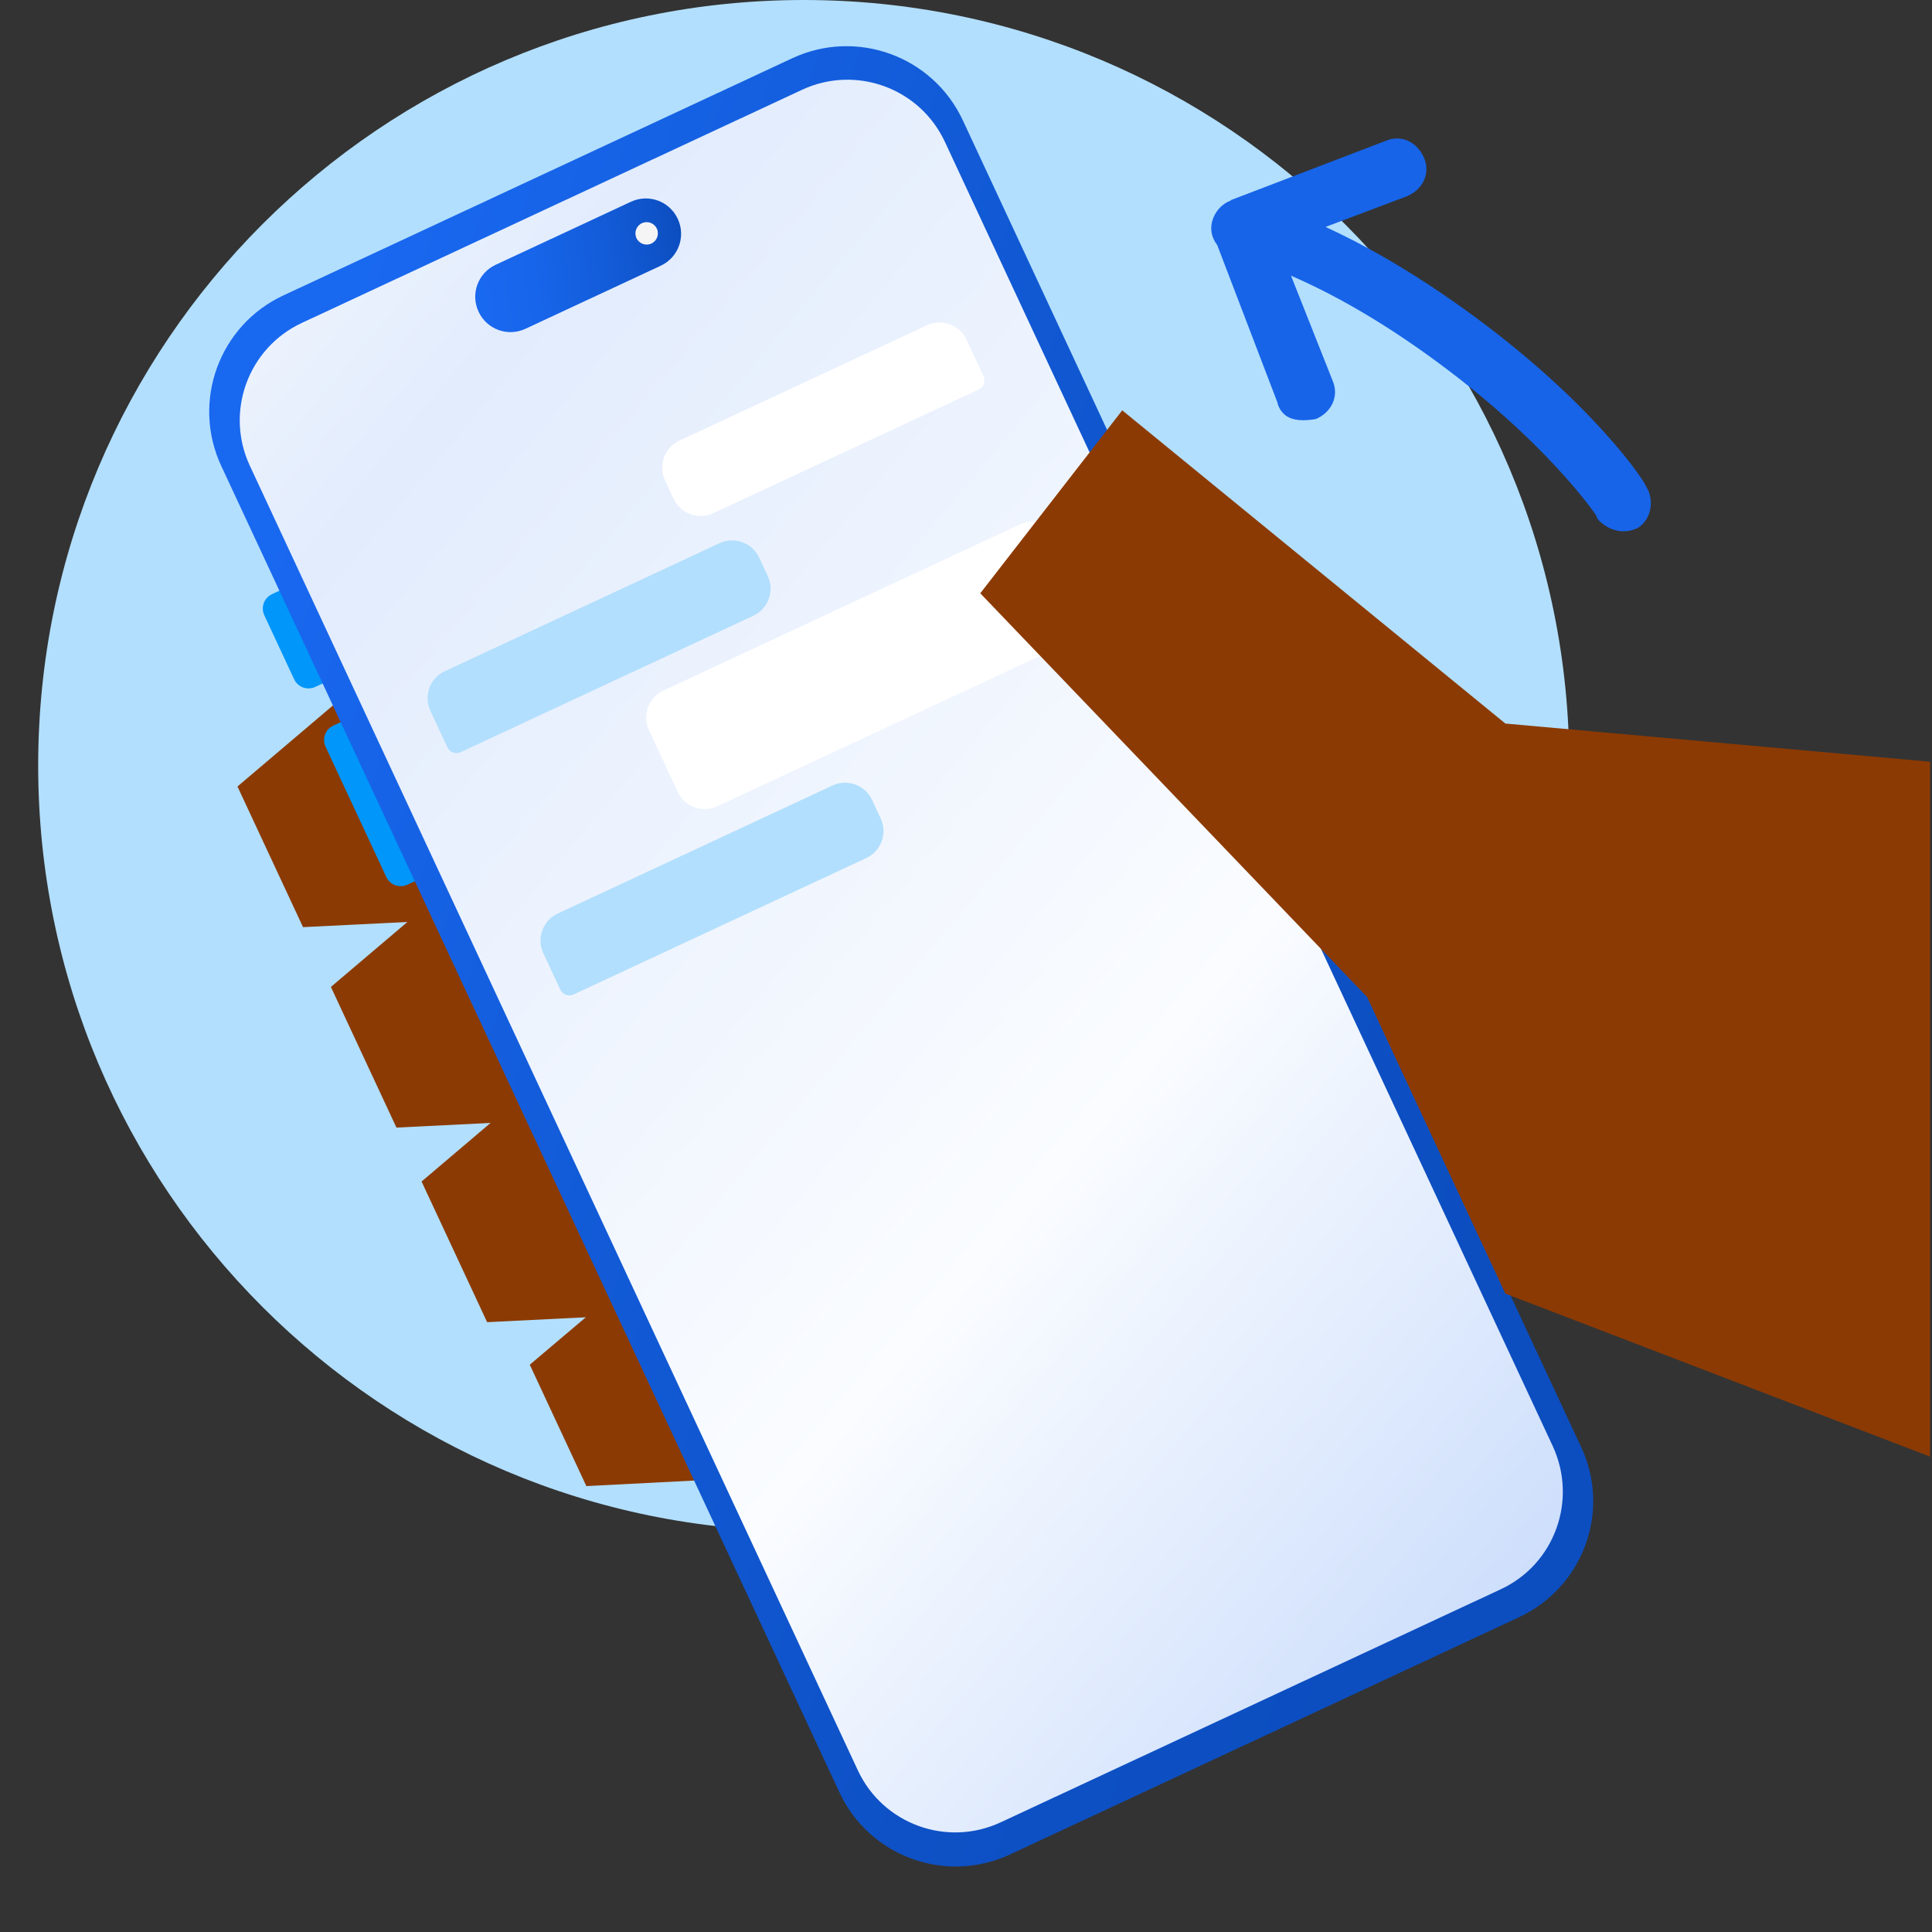 <svg width="506" height="506" viewBox="0 0 506 506" fill="none" xmlns="http://www.w3.org/2000/svg">
<rect x="0" y="0" width="506" height="506" fill="#333333" stroke="none"/>
<path d="M210.5 -1.29893e-05C99.767 -3.30872e-06 10 89.767 10 200.5C10 311.233 99.767 401 210.5 401C321.233 401 411 311.233 411 200.5C411 89.767 321.233 -2.26699e-05 210.5 -1.29893e-05Z" fill="#B2DFFD"/>
<path d="M79.365 242.825L62.196 205.986L92.451 180.302L120.636 240.779L79.365 242.825Z" fill="#8C3A03"/>
<path d="M103.831 295.321L86.662 258.482L116.917 232.798L145.102 293.275L103.831 295.321Z" fill="#8C3A03"/>
<path d="M127.581 346.282L110.412 309.443L140.667 283.758L168.853 344.236L127.581 346.282Z" fill="#8C3A03"/>
<path d="M153.569 389.214L138.753 357.424L165.011 335.19L189.333 387.379L153.569 389.214Z" fill="#8C3A03"/>
<path d="M93.26 174.925L82.597 179.894C80.465 180.888 78.008 179.994 77.014 177.861L69.24 161.181C68.246 159.048 69.141 156.592 71.274 155.598L81.937 150.628C84.069 149.634 86.526 150.529 87.52 152.661L95.294 169.342C96.287 171.474 95.393 173.931 93.26 174.925Z" fill="#0096FA"/>
<path d="M117.398 226.717L106.735 231.686C104.602 232.68 102.146 231.785 101.152 229.653L85.285 195.607C84.291 193.475 85.185 191.018 87.318 190.024L97.981 185.055C100.114 184.061 102.57 184.955 103.564 187.088L119.431 221.134C120.425 223.266 119.53 225.723 117.398 226.717Z" fill="#0096FA"/>
<path d="M315.682 162.026L305.019 166.995C302.887 167.989 300.43 167.094 299.436 164.962L283.569 130.916C282.575 128.783 283.47 126.327 285.603 125.333L296.266 120.363C298.398 119.369 300.855 120.264 301.849 122.397L317.716 156.442C318.71 158.575 317.739 161.067 315.682 162.026Z" fill="#0096FA"/>
<path d="M397.803 423.572L264.514 485.691C247.682 493.536 227.694 486.256 219.85 469.424L57.949 122.036C50.104 105.203 57.383 85.216 74.216 77.371L207.505 15.252C224.337 7.407 244.324 14.686 252.169 31.519L414.07 378.907C421.991 395.704 414.711 415.691 397.803 423.572Z" fill="url(#paint0_linear_10272_1662)"/>
<path d="M393.081 416.224L262.077 477.278C247.987 483.845 231.238 477.745 224.671 463.654L65.432 121.978C58.865 107.888 64.965 91.139 79.056 84.572L210.059 23.517C224.15 16.951 240.899 23.051 247.466 37.141L406.705 378.817C413.195 392.943 407.171 409.657 393.081 416.224Z" fill="url(#paint1_linear_10272_1662)"/>
<path d="M174.162 125.789C172.339 121.876 174.033 117.226 177.945 115.403L242.765 85.194C246.677 83.37 251.327 85.064 253.15 88.976L257.605 98.535C258.213 99.84 257.649 101.389 256.345 101.997L186.802 134.408C182.89 136.231 178.24 134.538 176.416 130.625L174.162 125.789Z" fill="white"/>
<path d="M198.829 146.048C197.006 142.136 192.356 140.442 188.443 142.266L116.497 175.796C112.584 177.62 110.891 182.27 112.714 186.182L117.169 195.741C117.777 197.045 119.327 197.61 120.631 197.002L197.3 161.27C201.213 159.447 202.906 154.797 201.083 150.885L198.829 146.048Z" fill="#B2DFFD"/>
<path d="M228.405 209.51C226.582 205.598 221.932 203.904 218.019 205.727L146.073 239.258C142.161 241.082 140.467 245.731 142.29 249.644L146.746 259.203C147.353 260.507 148.903 261.072 150.207 260.464L226.877 224.732C230.789 222.909 232.482 218.259 230.659 214.346L228.405 209.51Z" fill="#B2DFFD"/>
<path d="M169.973 191.251C168.15 187.339 169.843 182.689 173.755 180.866L267.082 137.371C270.995 135.547 275.644 137.241 277.468 141.153L287.182 161.996C287.79 163.301 287.225 164.851 285.921 165.458L187.872 211.154C183.959 212.978 179.309 211.284 177.486 207.372L169.973 191.251Z" fill="white"/>
<path d="M173.038 69.603L137.622 86.109C132.975 88.274 127.504 86.281 125.339 81.635C123.173 76.989 125.166 71.518 129.812 69.353L165.229 52.847C169.875 50.681 175.346 52.674 177.512 57.32C179.677 61.966 177.684 67.438 173.038 69.603Z" fill="url(#paint2_linear_10272_1662)"/>
<path d="M170.605 63.784C172.077 63.098 172.715 61.348 172.029 59.876C171.342 58.404 169.593 57.766 168.12 58.453C166.648 59.139 166.011 60.889 166.697 62.361C167.383 63.833 169.133 64.47 170.605 63.784Z" fill="#F5F5F5"/>
<path d="M340.574 220.015L338.552 219.002L395.744 341.718L404.422 343.544L405.93 327.186L366.695 246.447C361.134 235.002 351.952 225.711 340.574 220.015Z" fill="url(#paint3_linear_10272_1662)" fill-opacity="0.7"/>
<path d="M394.261 189.5L505.5 199.5L505.5 381.5L394.261 338.804L358.063 261.135L256.737 155.386L293.918 107.47L394.261 189.5Z" fill="#8C3A03"/>
<path fill-rule="evenodd" clip-rule="evenodd" d="M334.55 105.368C334.727 106.439 335.527 107.957 336.774 108.851C338.645 110.193 341.41 110.288 344.623 109.758C348.73 107.982 350.79 103.793 349.013 99.686L338.122 72.205C346.854 75.977 359.066 82.34 373.739 92.863C404.92 115.224 418.086 135.054 418.086 135.054C418.262 136.125 419.51 137.019 420.133 137.466C422.628 139.255 426.017 139.797 429.053 138.197C432.536 135.973 433.349 130.89 431.125 127.406C430.949 126.336 416.983 104.988 383.307 80.837C368.914 70.516 356.617 63.767 347.169 59.435L368.552 51.371C372.659 49.594 374.719 45.405 372.943 41.298C371.166 37.191 366.977 35.132 362.87 36.908L322.518 52.354C322.429 52.419 322.34 52.482 322.253 52.544C319.929 53.444 318.062 55.55 317.423 58.142C316.884 60.33 317.485 62.493 318.793 64.168L334.55 105.368Z" fill="#1764E8"/>
<defs>
<linearGradient id="paint0_linear_10272_1662" x1="54.702" y1="189.852" x2="481.19" y2="332.323" gradientUnits="userSpaceOnUse">
<stop stop-color="#1968F0"/>
<stop offset="0.291" stop-color="#125BD8"/>
<stop offset="0.589" stop-color="#0E51C6"/>
<stop offset="0.805" stop-color="#0C4EC0"/>
</linearGradient>
<linearGradient id="paint1_linear_10272_1662" x1="-68.478" y1="7.816" x2="447.469" y2="441.247" gradientUnits="userSpaceOnUse">
<stop stop-color="white"/>
<stop offset="0.148" stop-color="#F7FAFE"/>
<stop offset="0.304" stop-color="#E2ECFD"/>
<stop offset="0.678" stop-color="#FAFCFF"/>
<stop offset="0.967" stop-color="#C5D9FB"/>
</linearGradient>
<linearGradient id="paint2_linear_10272_1662" x1="125.364" y1="72.896" x2="193.632" y2="63.938" gradientUnits="userSpaceOnUse">
<stop stop-color="#1968F0"/>
<stop offset="0.211" stop-color="#1765EA"/>
<stop offset="0.489" stop-color="#135CD9"/>
<stop offset="0.785" stop-color="#0C4EC0"/>
</linearGradient>
<linearGradient id="paint3_linear_10272_1662" x1="309.988" y1="199.701" x2="382.969" y2="307.5" gradientUnits="userSpaceOnUse">
<stop stop-color="#98646D" stop-opacity="0.8"/>
<stop offset="1" stop-color="#98646D" stop-opacity="0"/>
</linearGradient>
</defs>
</svg>
